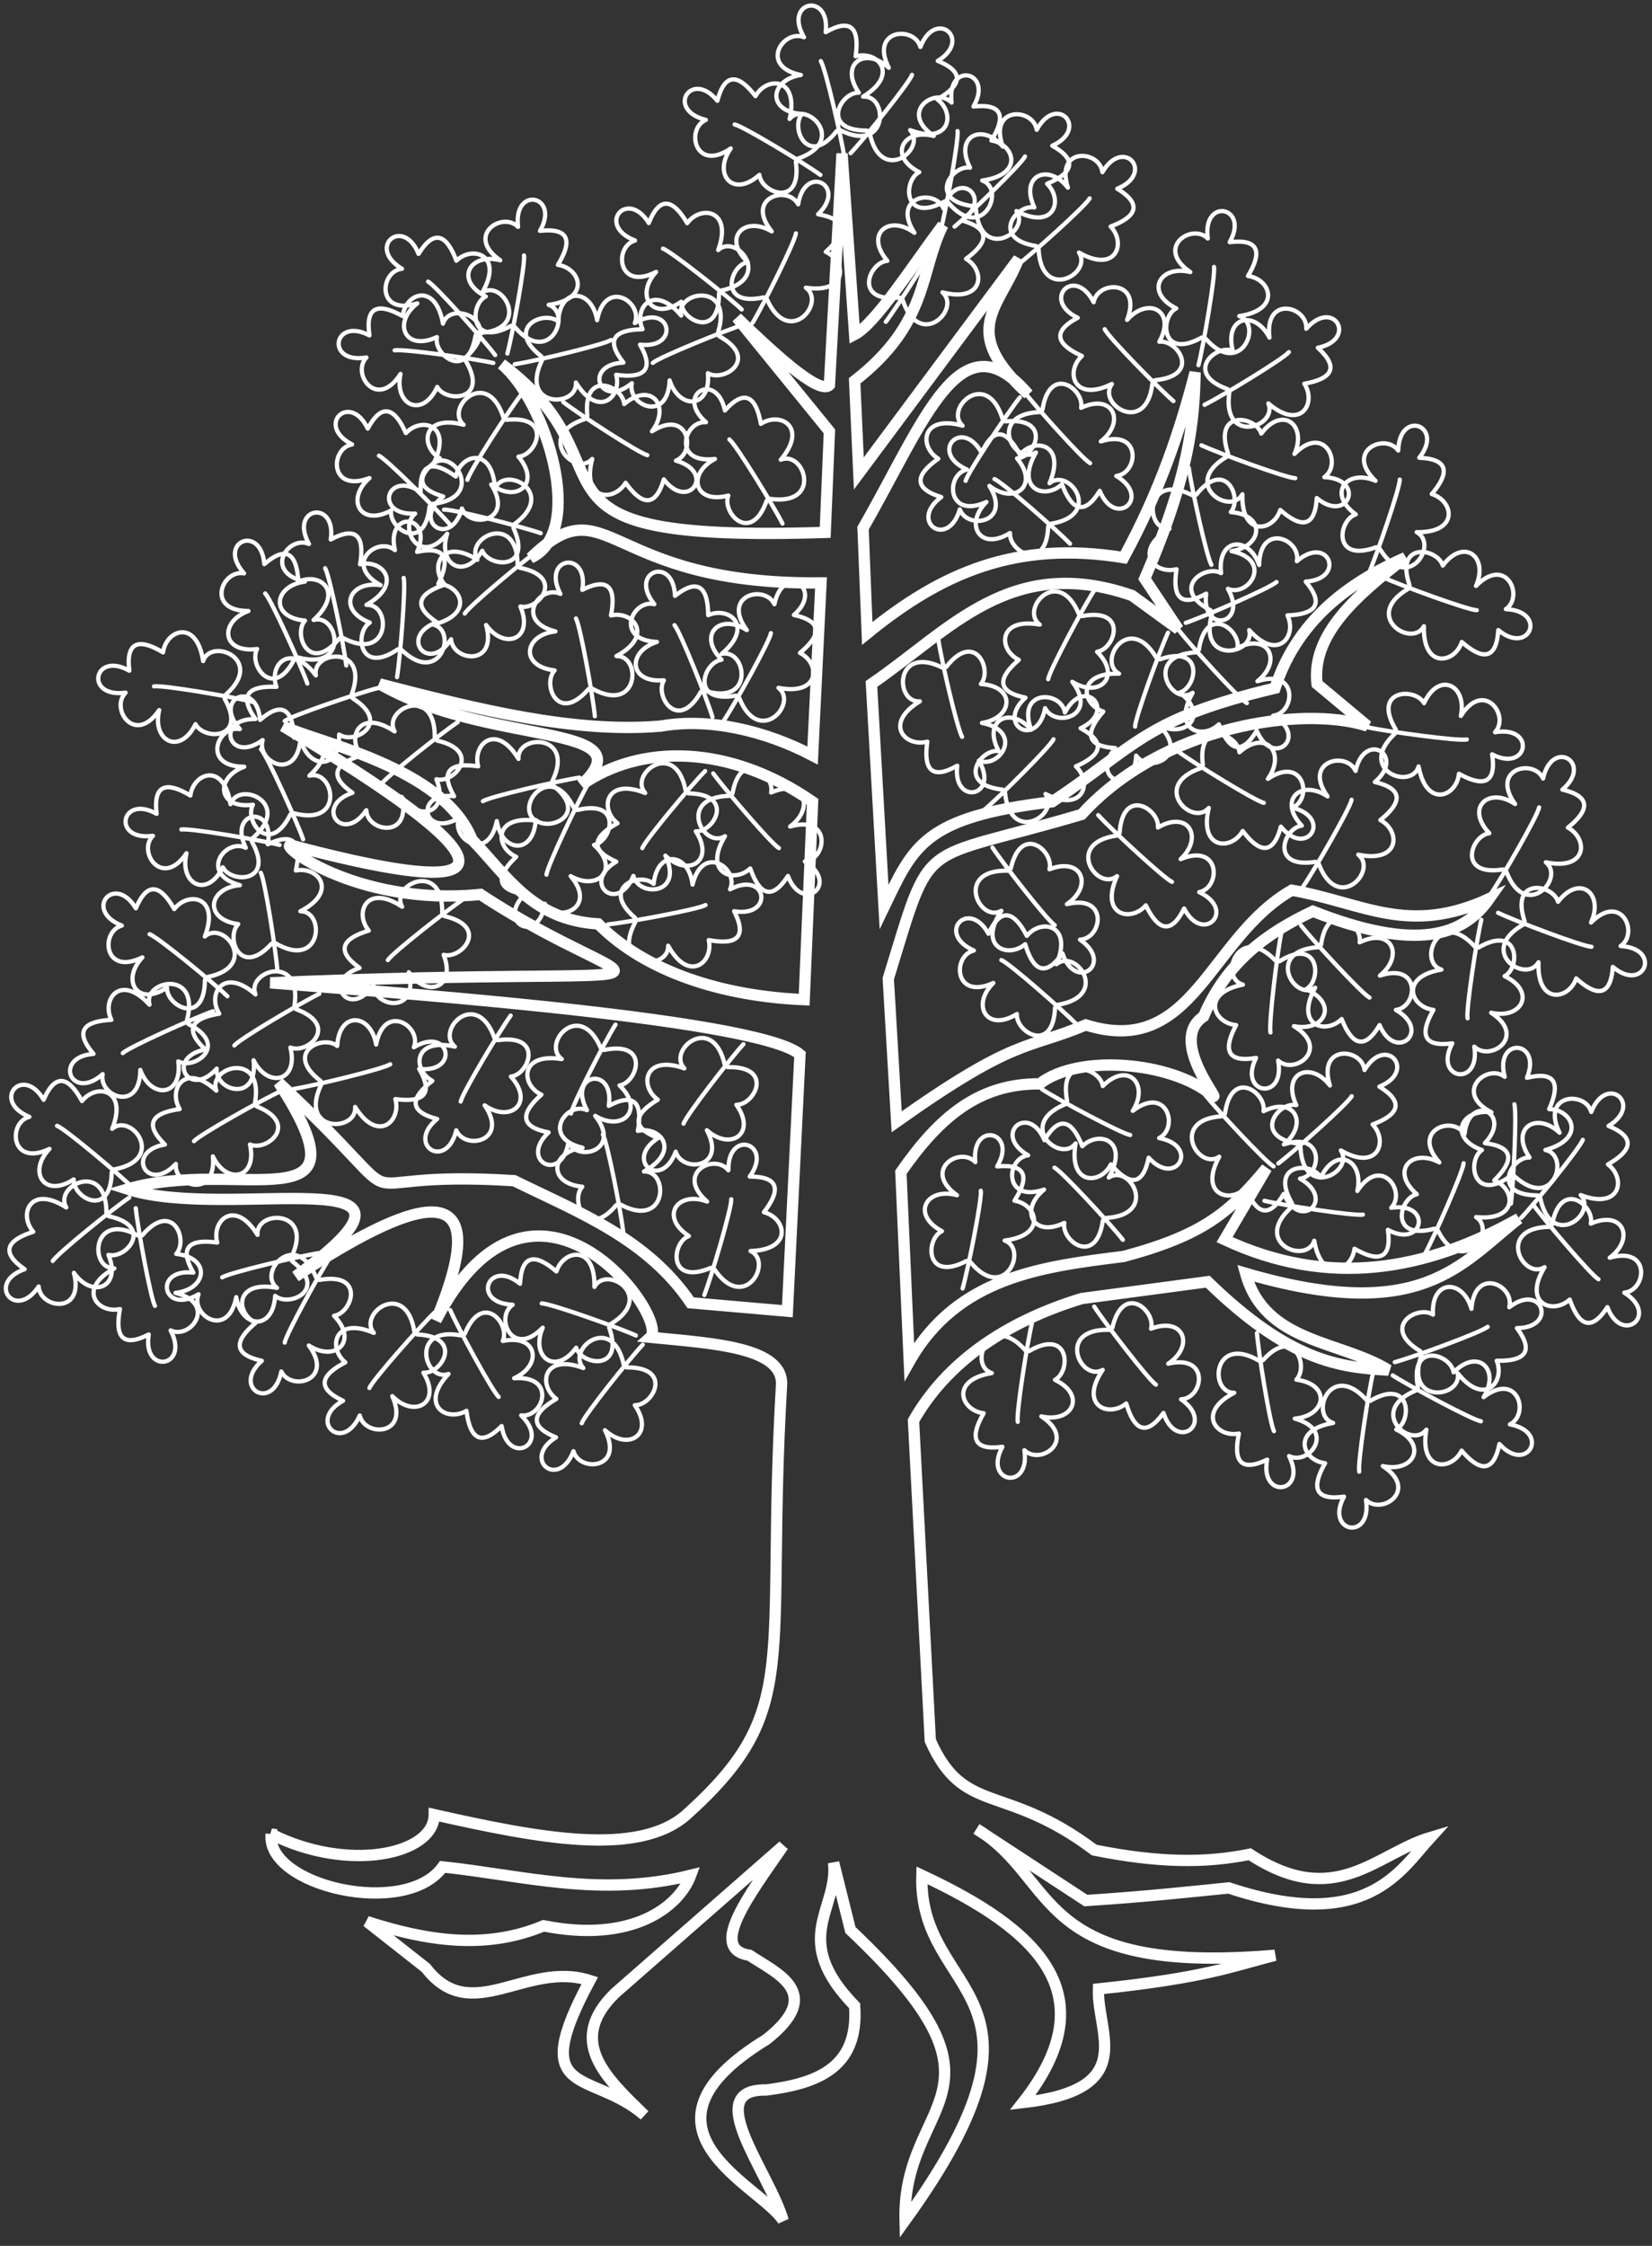 <?xml version="1.0" encoding="UTF-8" standalone="no"?>
<svg
   xmlns:dc="http://purl.org/dc/elements/1.1/"
   xmlns:cc="http://creativecommons.org/ns#"
   xmlns:rdf="http://www.w3.org/1999/02/22-rdf-syntax-ns#"
   xmlns:svg="http://www.w3.org/2000/svg"
   xmlns="http://www.w3.org/2000/svg"
   xmlns:xlink="http://www.w3.org/1999/xlink"
   xmlns:sodipodi="http://sodipodi.sourceforge.net/DTD/sodipodi-0.dtd"
   xmlns:inkscape="http://www.inkscape.org/namespaces/inkscape"
   width="292.332"
   height="397.199"
   viewBox="-300 -295 292.332 397.199"
   id="svg2"
   version="1.1"
   inkscape:version="0.91 r13725"
   sodipodi:docname="tree.svg">
  <rect x="-300" y="-295" width="292.332" height="397.199" fill="#333333" stroke="none"/>
  <!-- pagecolor="transparent" -->
  <!-- bordercolor="#666666" -->
  <sodipodi:namedview
     bordercolor="transparent"
     borderopacity="1"
     objecttolerance="10"
     gridtolerance="10"
     guidetolerance="10"
     inkscape:pageopacity="0"
     inkscape:pageshadow="2"
     inkscape:window-width="1280"
     inkscape:window-height="756"
     id="namedview29"
     showgrid="false"
     inkscape:zoom="0.92761391"
     inkscape:cx="-90.379868"
     inkscape:cy="198.83809"
     inkscape:current-layer="svg2"
     fit-margin-top="0"
     fit-margin-left="0"
     fit-margin-right="0"
     fit-margin-bottom="0"
     pagecolor="#000000"
     inkscape:window-x="0"
     inkscape:window-y="0"
     inkscape:window-maximized="1" />
  <defs
     id="defs4" />
  <use
     height="100%"
     width="100%"
     transform="matrix(-0.004,-1,1,-0.004,-15.769,-200.271)"
     id="use5789"
     xlink:href="#g5194"
     y="0"
     x="0" />
  <use
     x="0"
     y="0"
     xlink:href="#g5194"
     id="use5775"
     transform="matrix(1,-0.004,0.004,1,60.602,8.329)"
     width="100%"
     height="100%" />
  <use
     x="0"
     y="0"
     xlink:href="#g5194"
     id="use5931"
     transform="matrix(-0.506,0.863,-0.863,-0.506,-371.768,-48.332)"
     width="100%"
     height="100%" />
  <use
     x="0"
     y="0"
     xlink:href="#g5194"
     id="use5911"
     transform="matrix(0.735,0.678,-0.678,0.735,-174.033,-42.895)"
     width="100%"
     height="100%" />
  <use
     height="100%"
     width="100%"
     transform="matrix(0.373,0.928,-0.928,0.373,-210.223,-25.796)"
     id="use5913"
     xlink:href="#g5194"
     y="0"
     x="0" />
  <use
     x="0"
     y="0"
     xlink:href="#g5194"
     id="use5919"
     transform="matrix(0.649,-0.761,0.761,0.649,-51.217,-208)"
     width="100%"
     height="100%" />
  <use
     x="0"
     y="0"
     xlink:href="#g5194"
     id="use5895"
     transform="matrix(-0.997,0.076,-0.076,-0.997,-351.42,-227.084)"
     width="100%"
     height="100%" />
  <use
     x="0"
     y="0"
     xlink:href="#g5194"
     id="use5887"
     transform="matrix(0.914,0.407,-0.407,0.914,-125.42,-121.534)"
     width="100%"
     height="100%" />
  <use
     x="0"
     y="0"
     xlink:href="#g5194"
     id="use5847"
     transform="matrix(0.981,0.193,-0.193,0.981,10.087,-100.654)"
     width="100%"
     height="100%" />
  <use
     height="100%"
     width="100%"
     transform="matrix(0.932,-0.364,0.364,0.932,41.965,-198.18)"
     id="use5835"
     xlink:href="#g5194"
     y="0"
     x="0" />
  <use
     height="100%"
     width="100%"
     transform="matrix(-0.535,0.845,-0.845,-0.535,-224.961,-132.244)"
     id="use5831"
     xlink:href="#g5194"
     y="0"
     x="0" />
  <use
     x="0"
     y="0"
     xlink:href="#g5194"
     id="use5839"
     transform="matrix(0.908,0.42,-0.42,0.908,-38.536,-120.065)"
     width="100%"
     height="100%" />
  <use
     height="100%"
     width="100%"
     transform="matrix(-0.799,-0.601,0.601,-0.799,-188.257,-374.177)"
     id="use5857"
     xlink:href="#g5194"
     y="0"
     x="0" />
  <use
     height="100%"
     width="100%"
     transform="matrix(-0.916,-0.401,0.401,-0.916,-226.343,-340.994)"
     id="use5861"
     xlink:href="#g5194"
     y="0"
     x="0" />
  <use
     height="100%"
     width="100%"
     transform="matrix(-0.867,-0.499,0.499,-0.867,-220.847,-379.335)"
     id="use5863"
     xlink:href="#g5194"
     y="0"
     x="0" />
  <use
     x="0"
     y="0"
     xlink:href="#g5194"
     id="use5867"
     transform="matrix(-0.379,0.926,-0.926,-0.379,-255.758,-178.454)"
     width="100%"
     height="100%" />
  <use
     height="100%"
     width="100%"
     transform="matrix(0.016,1,-1,0.016,-271.781,-112.431)"
     id="use5885"
     xlink:href="#g5194"
     y="0"
     x="0" />
  <use
     height="100%"
     width="100%"
     transform="matrix(-1,-0.025,0.025,-1,-326.09,-296.36)"
     id="use5877"
     xlink:href="#g5194"
     y="0"
     x="0" />
  <use
     height="100%"
     width="100%"
     transform="matrix(0.408,-0.913,0.913,0.408,-96.785,-306.211)"
     id="use5881"
     xlink:href="#g5194"
     y="0"
     x="0" />
  <use
     height="100%"
     width="100%"
     transform="matrix(-0.761,0.649,-0.649,-0.761,-290.43,-172.593)"
     id="use5875"
     xlink:href="#g5194"
     y="0"
     x="0" />
  <use
     height="100%"
     width="100%"
     transform="matrix(-0.806,-0.592,0.592,-0.806,-184.449,-270.326)"
     id="use5853"
     xlink:href="#g5194"
     y="0"
     x="0" />
  <use
     x="0"
     y="0"
     xlink:href="#g5194"
     id="use4971"
     transform="matrix(0.688,-0.726,0.726,0.688,18.65,-107.217)"
     width="100%"
     height="100%" />
  <path
     inkscape:connector-curvature="0"
     sodipodi:nodetypes="cccccccccccccccscccccccccccccccccccccccccccccccccccccccccccccsccccccccccccccccccccccccccccccccccccccccc"
     id="path4626"
     d="m -252.017,29.363 c 13.493,6.83 28.808,3.7 28.862,-3.425 18.295,4.105 36.065,7.58 44.631,0 20.672,-18.583 13.95,-26.462 16.811,-75.792 0.604,-6.929 -12.145,-7.547 -23.208,-8.636 3.622,-3.234 -20.521,-36.701 -37.944,-2.968 11.732,-27.966 -5.303,-20.592 -24.83,-7.79 29.948,-21.819 -11.777,-9.59 -29.762,-15.449 19.562,-5.77 43.59,7.044 26.768,-18.855 27.742,25.939 7.273,15.189 41.667,17.366 11.467,5.617 23.575,10.27 31.242,21.591 l 17.109,1.489 2.232,-45.416 c -7.94,-6.69 -80.254,-11.513 -93.726,-12.657 81.612,-3.464 67.082,4.021 37.193,-15.635 -22.49,2.227 -36.702,-9.546 -33.308,-8.647 52.092,13.802 24.455,-5.615 -1.653,-21.134 6.059,2.946 28.411,7.239 33.474,20.102 6.11,6.294 10.597,14.211 22.316,14.89 8.429,8.523 22.078,12.808 36.449,13.401 l 1.488,-34.992 c -14.732,-10.189 -30.425,-10.307 -40.912,-2.978 11.944,-11.168 -16.421,-6.701 -35.705,-17.868 17.279,4.481 34.501,8.793 49.838,7.445 8.43,-1.496 18.348,0.792 26.779,5.212 l 1.488,-30.525 c -38.493,0.407 -37.571,-17.777 -51.372,-4.422 9.983,-4.63 2.672,-27.843 -5.161,-34.293 25.02,18.647 -1.103,31.652 57.277,29.781 l 0.744,-17.869 -16.365,-20.102 c 5.458,5.217 14.492,13.872 16.365,11.912 l 2.232,-40.949 2.232,32.014 c 3.698,-1.923 10.107,-11.985 15.621,-19.358 -4.179,8.431 -2.467,17.32 -15.621,27.547 l 0.744,16.379 28.267,-37.971 c -3.419,8.784 -10.667,12.675 1.706,23.956 -11.987,-13.999 -18.261,4.605 -29.229,23.693 l 0.744,18.613 c 13.158,-10.715 26.302,-16.501 45.375,-13.401 6.569,-12.097 10.012,-22.631 12.646,-32.759 -0.2,8.688 -0.933,18.043 -8.926,36.482 l 5.951,8.934 -8.182,-5.956 c -21.484,-7.434 -32.167,6.106 -46.119,15.635 l 2.232,39.46 c 5.192,-10.774 6.966,-15.935 29.754,-18.613 15.033,-10.001 16.308,-14.593 39.424,-20.102 4.316,-13.272 14.888,-19.455 23.06,-23.08 -8.739,6.738 -16.638,13.645 -15.621,22.336 l 8.926,7.445 c -11.473,-3.702 -36.305,-0.079 -50.582,15.635 -29.547,8.749 -26.239,3.168 -34.217,29.036 l 1.488,25.314 c 21.189,-15.003 22.838,-12.684 33.474,-17.124 19.047,5.973 21.736,-15.439 36.449,-23.825 12.695,2.233 20.491,8.137 34.961,1.489 -4.595,6.568 -12.834,9.49 -31.242,2.234 -8.048,3.801 -15.23,8.9 -19.34,18.613 -6.576,4.321 4.009,16.037 1.42,13.88 -7.042,-5.87 -23.535,-7.351 -30.431,-1.967 -10.74,-0.072 -17.749,5.843 -24.547,15.635 l 1.488,33.503 c 8.522,-15.09 23.717,-16.83 37.937,-18.613 14.102,-3.792 18.688,-7.732 25.291,-15.635 l -7.439,12.657 c 18.449,8.6 35.6,5.505 52.07,-3.723 -10.26,8.023 -17.17,18.788 -48.351,9.679 3.431,12.38 16.582,11.788 25.291,17.124 -8.629,-0.464 -17.524,-1.549 -31.986,-15.635 l -22.316,2.978 c -13.695,4.175 -23.993,11.46 -29.754,21.591 l 2.975,56.584 c 5.955,13.385 13.041,7.352 29.01,19.358 11.492,2.32 19.908,2.306 27.523,0.745 15.13,9.939 22.34,-0.109 31.986,-2.978 -5.26,5.745 -11.295,17.033 -35.705,8.934 -7.47,0.745 -14.054,1.489 -25.291,2.234 L -127.198,28.469 c 14.607,8.758 9.864,25.989 52.814,22.336 -7.773,1.985 -12.258,3.971 -31.242,5.956 -0.276,7.844 7.182,17.799 -13.389,20.102 15.202,-19.282 2.362,-30.768 -17.853,-40.204 -0.676,21.945 26.674,19.984 -2.975,61.051 -0.533,-21.821 21.353,-22.102 -9.67,-51.372 l -2.975,-11.912 c 0.885,8.319 -7.804,13.445 3.719,25.314 0.799,10.975 -6.609,13.735 -15.621,14.89 -11.679,-0.233 0.482,14.448 2.975,23.08 -3.967,-6.204 -28.848,-16.178 -2.975,-32.014 10.465,-8.24 1.844,-11.66 -2.975,-14.89 -7.384,-1.095 -0.083,-10.588 5.951,-19.358 l -29.754,26.058 c -8.697,8.502 -1.545,15.022 5.207,21.591 -9.365,-8.142 -21.029,-2.747 -9.67,-23.825 -11.301,-3.605 -20.958,8.224 -29.01,-2.234 l -10.414,-8.19 c 10.414,3.344 20.828,5.086 31.242,0.745 15.558,3.108 23.915,-3.242 26.035,-8.934 -16.12,3.979 -29.596,0.02 -43.888,-1.489 -6.588,9.154 -31.299,3.353 -30.349,-5.807 z"
     style="display:inline;fill:transparent;fill-opacity:1;fill-rule:evenodd;stroke:white;stroke-width:2;stroke-linecap:butt;stroke-linejoin:miter;stroke-miterlimit:4;stroke-dasharray:none;stroke-opacity:1" />
  <use
     height="100%"
     width="100%"
     transform="matrix(-0.492,0.871,-0.871,-0.492,-279.599,-168.007)"
     id="use5871"
     xlink:href="#g5194"
     y="0"
     x="0" />
  <use
     x="0"
     y="0"
     xlink:href="#g5194"
     id="use5869"
     transform="matrix(-0.953,-0.303,0.303,-0.953,-260.237,-331.55)"
     width="100%"
     height="100%" />
  <use
     x="0"
     y="0"
     xlink:href="#g5194"
     id="use5873"
     transform="matrix(0.515,0.857,-0.857,0.515,-160.05,-105.637)"
     width="100%"
     height="100%" />
  <use
     x="0"
     y="0"
     xlink:href="#g5194"
     id="use5879"
     transform="matrix(-0.38,-0.925,0.925,-0.38,-197.15,-362.329)"
     width="100%"
     height="100%" />
  <use
     x="0"
     y="0"
     xlink:href="#g5194"
     id="use5883"
     transform="matrix(-0.635,0.773,-0.773,-0.635,-334.038,-180.154)"
     width="100%"
     height="100%" />
  <use
     height="100%"
     width="100%"
     transform="matrix(-0.928,0.374,-0.374,-0.928,-282.311,-279.756)"
     id="use5865"
     xlink:href="#g5194"
     y="0"
     x="0" />
  <use
     x="0"
     y="0"
     xlink:href="#g5194"
     id="use5859"
     transform="matrix(-1,-0.025,0.025,-1,-249.377,-318.349)"
     width="100%"
     height="100%" />
  <use
     x="0"
     y="0"
     xlink:href="#g5194"
     id="use5855"
     transform="matrix(-0.775,-0.631,0.631,-0.775,-172.634,-369.317)"
     width="100%"
     height="100%" />
  <use
     height="100%"
     width="100%"
     transform="matrix(0.632,-0.775,0.775,0.632,2.422,-278.49)"
     id="use5837"
     xlink:href="#g5194"
     y="0"
     x="0" />
  <use
     x="0"
     y="0"
     xlink:href="#g5194"
     id="use5851"
     transform="matrix(0.927,-0.374,0.374,0.927,-2.314,-169.171)"
     width="100%"
     height="100%" />
  <use
     x="0"
     y="0"
     xlink:href="#g5194"
     id="use5845"
     transform="matrix(0.814,-0.581,-0.581,-0.814,-32.21,-341.884)"
     width="100%"
     height="100%" />
  <use
     x="0"
     y="0"
     xlink:href="#g5194"
     id="use5841"
     transform="matrix(-1,-0.014,0.014,-1,-204.467,-293.008)"
     width="100%"
     height="100%" />
  <use
     height="100%"
     width="100%"
     transform="matrix(-0.645,-0.764,0.764,-0.645,-116.002,-352.41)"
     id="use5843"
     xlink:href="#g5194"
     y="0"
     x="0" />
  <use
     height="100%"
     width="100%"
     transform="matrix(0.193,-0.981,0.981,0.193,-4.947,-319.652)"
     id="use5829"
     xlink:href="#g5194"
     y="0"
     x="0" />
  <use
     height="100%"
     width="100%"
     transform="matrix(-0.984,-0.176,0.176,-0.984,-162.627,-274.12)"
     id="use5827"
     xlink:href="#g5194"
     y="0"
     x="0" />
  <use
     x="0"
     y="0"
     xlink:href="#g5194"
     id="use5817"
     transform="matrix(0.193,-0.981,0.981,0.193,27.176,-296.306)"
     width="100%"
     height="100%" />
  <use
     x="0"
     y="0"
     xlink:href="#g5194"
     id="use5833"
     transform="matrix(-0.536,-0.844,0.844,-0.536,-101.648,-316.599)"
     width="100%"
     height="100%" />
  <use
     height="100%"
     width="100%"
     transform="matrix(0.626,-0.78,0.78,0.626,29.663,-236.923)"
     id="use5823"
     xlink:href="#g5194"
     y="0"
     x="0" />
  <use
     height="100%"
     width="100%"
     transform="matrix(0.944,0.329,-0.329,0.944,-15.654,-94.336)"
     id="use5849"
     xlink:href="#g5194"
     y="0"
     x="0" />
  <use
     x="0"
     y="0"
     xlink:href="#g5194"
     id="use5891"
     transform="matrix(-0.587,0.81,-0.81,-0.587,-338.594,-142.84)"
     width="100%"
     height="100%" />
  <use
     height="100%"
     width="100%"
     transform="matrix(-0.095,0.996,-0.996,-0.095,-276.182,-89.571)"
     id="use5889"
     xlink:href="#g5194"
     y="0"
     x="0" />
  <use
     x="0"
     y="0"
     xlink:href="#g5194"
     id="use5893"
     transform="matrix(0.752,0.659,-0.659,0.752,-156.281,-74.733)"
     width="100%"
     height="100%" />
  <use
     x="0"
     y="0"
     xlink:href="#g5194"
     id="use5905"
     transform="matrix(-0.945,0.328,-0.328,-0.945,-325.667,-187.427)"
     width="100%"
     height="100%" />
  <use
     height="100%"
     width="100%"
     transform="matrix(-0.86,0.51,-0.51,-0.86,-305.965,-160.724)"
     id="use5903"
     xlink:href="#g5194"
     y="0"
     x="0" />
  <use
     x="0"
     y="0"
     xlink:href="#g5194"
     id="use5901"
     transform="matrix(-0.939,-0.344,0.344,-0.939,-261.195,-265.156)"
     width="100%"
     height="100%" />
  <use
     height="100%"
     width="100%"
     transform="matrix(0.857,0.515,-0.515,0.857,-106.005,-45.936)"
     id="use5917"
     xlink:href="#g5194"
     y="0"
     x="0" />
  <use
     x="0"
     y="0"
     xlink:href="#g5194"
     id="use5915"
     transform="matrix(0.959,0.283,-0.283,0.959,-100.63,-64.624)"
     width="100%"
     height="100%" />
  <use
     height="100%"
     width="100%"
     transform="matrix(-0.332,-0.943,0.943,-0.332,-173.904,-262.459)"
     id="use5921"
     xlink:href="#g5194"
     y="0"
     x="0" />
  <use
     height="100%"
     width="100%"
     transform="matrix(-0.836,0.549,-0.549,-0.836,-377.961,-133.067)"
     id="use5925"
     xlink:href="#g5194"
     y="0"
     x="0" />
  <use
     x="0"
     y="0"
     xlink:href="#g5194"
     id="use5899"
     transform="matrix(-0.836,0.549,-0.549,-0.836,-377.217,-160.614)"
     width="100%"
     height="100%" />
  <use
     height="100%"
     width="100%"
     transform="matrix(-0.937,0.35,-0.35,-0.937,-370.054,-193.331)"
     id="use5897"
     xlink:href="#g5194"
     y="0"
     x="0" />
  <use
     height="100%"
     width="100%"
     transform="matrix(0.464,0.886,-0.886,0.464,-232.561,-41.044)"
     id="use5909"
     xlink:href="#g5194"
     y="0"
     x="0" />
  <use
     x="0"
     y="0"
     xlink:href="#g5194"
     id="use5907"
     transform="matrix(-0.013,1,-1,-0.013,-317.837,-54.271)"
     width="100%"
     height="100%" />
  <use
     height="100%"
     width="100%"
     transform="matrix(-0.013,1,-1,-0.013,-313.002,-28.957)"
     id="use5923"
     xlink:href="#g5194"
     y="0"
     x="0" />
  <use
     x="0"
     y="0"
     xlink:href="#g5194"
     id="use5927"
     transform="matrix(-0.952,0.306,-0.306,-0.952,-381.324,-145.403)"
     width="100%"
     height="100%" />
  <use
     height="100%"
     width="100%"
     transform="matrix(-0.184,0.983,-0.983,-0.184,-268.996,45.375)"
     id="use5965"
     xlink:href="#g5194"
     y="0"
     x="0" />
  <use
     x="0"
     y="0"
     xlink:href="#g5194"
     id="use5967"
     transform="matrix(0.869,0.495,-0.495,0.869,-114.415,53.898)"
     width="100%"
     height="100%" />
  <use
     x="0"
     y="0"
     xlink:href="#g5194"
     id="use5963"
     transform="matrix(0.794,-0.607,0.607,0.794,-90.12,-86.158)"
     width="100%"
     height="100%" />
  <use
     height="100%"
     width="100%"
     transform="matrix(0.843,0.539,-0.539,0.843,-157.015,51.808)"
     id="use5961"
     xlink:href="#g5194"
     y="0"
     x="0" />
  <use
     x="0"
     y="0"
     xlink:href="#g5194"
     id="use5959"
     transform="matrix(0.94,0.341,-0.341,0.94,-151.75,24.255)"
     width="100%"
     height="100%" />
  <use
     height="100%"
     width="100%"
     transform="matrix(0.379,0.925,-0.925,0.379,-255.504,58.322)"
     id="use5957"
     xlink:href="#g5194"
     y="0"
     x="0" />
  <use
     height="100%"
     width="100%"
     transform="matrix(0.741,0.671,-0.671,0.741,-231.029,40.736)"
     id="use5953"
     xlink:href="#g5194"
     y="0"
     x="0" />
  <use
     x="0"
     y="0"
     xlink:href="#g5194"
     id="use5955"
     transform="matrix(0.944,-0.331,0.331,0.944,-144.978,-62.637)"
     width="100%"
     height="100%" />
  <use
     x="0"
     y="0"
     xlink:href="#g5194"
     id="use5951"
     transform="matrix(-0.517,0.856,-0.856,-0.517,-389.164,-15.762)"
     width="100%"
     height="100%" />
  <use
     x="0"
     y="0"
     xlink:href="#g5194"
     id="use5943"
     transform="matrix(-0.991,-0.131,0.131,-0.991,-283.722,-141.752)"
     width="100%"
     height="100%" />
  <use
     x="0"
     y="0"
     xlink:href="#g5194"
     id="use5939"
     transform="matrix(0.949,0.315,-0.315,0.949,-98.875,-18.973)"
     width="100%"
     height="100%" />
  <use
     height="100%"
     width="100%"
     transform="matrix(0.876,0.482,-0.482,0.876,-94.989,-0.346)"
     id="use5941"
     xlink:href="#g5194"
     y="0"
     x="0" />
  <use
     height="100%"
     width="100%"
     transform="matrix(-0.94,0.342,-0.342,-0.94,-320.914,-94.267)"
     id="use5945"
     xlink:href="#g5194"
     y="0"
     x="0" />
  <use
     height="100%"
     width="100%"
     transform="matrix(0.927,0.374,-0.374,0.927,-123.608,-14.979)"
     id="use5937"
     xlink:href="#g5194"
     y="0"
     x="0" />
  <use
     height="100%"
     width="100%"
     transform="matrix(0.618,0.786,-0.786,0.618,-225.787,27.975)"
     id="use5947"
     xlink:href="#g5194"
     y="0"
     x="0" />
  <use
     x="0"
     y="0"
     xlink:href="#g5194"
     id="use5949"
     transform="matrix(-0.383,-0.924,0.924,-0.383,-236.643,-234.241)"
     width="100%"
     height="100%" />
  <use
     height="100%"
     width="100%"
     transform="matrix(0.636,0.772,-0.772,0.636,-215.882,10.155)"
     id="use5933"
     xlink:href="#g5194"
     y="0"
     x="0" />
  <use
     x="0"
     y="0"
     xlink:href="#g5194"
     id="use5935"
     transform="matrix(0.546,0.838,-0.838,0.546,-249.286,15.498)"
     width="100%"
     height="100%" />
  <use
     x="0"
     y="0"
     xlink:href="#g5194"
     id="use5929"
     transform="matrix(0.731,0.682,-0.682,0.731,-173.41,-11.595)"
     width="100%"
     height="100%" />
  <g
     transform="matrix(-0.482,-0.574,-0.574,0.482,566.374,198.934)"
     style="opacity:1;fill:none;fill-opacity:1"
     id="g5194">
    <path
       inkscape:connector-curvature="0"
       style="fill:transparent;fill-opacity:1;fill-rule:evenodd;stroke:white;stroke-width:1.002;stroke-linecap:butt;stroke-linejoin:round;stroke-miterlimit:4;stroke-dasharray:none;stroke-opacity:1"
       d="m 834.352,499.708 c 3.837,6.075 6.758,4.298 8.903,-1.699 3.947,3.705 11.217,1.15 6.026,-7.573 5.088,3.228 11.633,-9.119 -0.913,-9.517 l -0.773,-0.562 c -1.907,-10.917 -10.051,-4.545 -9.12,-0.299 -7.628,-3.45 -10.526,3.478 -4.539,7.995 -9.799,-2.937 -8.811,7.685 -3.532,8.199 -8.459,5.185 0.439,12.488 3.948,3.456 z"
       id="path5196"
       sodipodi:nodetypes="ccccccccc" />
    <path
       inkscape:connector-curvature="0"
       style="fill:none;fill-opacity:1;fill-rule:evenodd;stroke:white;stroke-width:1.002;stroke-linecap:round;stroke-linejoin:round;stroke-miterlimit:4;stroke-dasharray:none;stroke-opacity:1"
       d="m 852.176,475.647 c -2.603,3.56 -13.851,16.512 -15.645,17.507"
       id="path5198"
       sodipodi:nodetypes="cc" />
  </g>
  <use
     height="100%"
     width="100%"
     transform="matrix(0.951,-0.31,0.31,0.951,52.966,-37.659)"
     id="use5773"
     xlink:href="#g5194"
     y="0"
     x="0" />
  <use
     x="0"
     y="0"
     xlink:href="#g5194"
     id="use5779"
     transform="matrix(-0.485,-0.874,0.874,-0.485,-56.846,-186.257)"
     width="100%"
     height="100%" />
  <use
     height="100%"
     width="100%"
     transform="matrix(0.33,-0.944,0.944,0.33,42.73,-142.46)"
     id="use5777"
     xlink:href="#g5194"
     y="0"
     x="0" />
  <use
     height="100%"
     width="100%"
     transform="matrix(-0.021,-1,1,-0.021,0.581,-285.033)"
     id="use5815"
     xlink:href="#g5194"
     y="0"
     x="0" />
  <use
     height="100%"
     width="100%"
     transform="matrix(0.386,-0.923,0.923,0.386,10.101,-246.88)"
     id="use5825"
     xlink:href="#g5194"
     y="0"
     x="0" />
  <use
     x="0"
     y="0"
     xlink:href="#g5194"
     id="use5813"
     transform="matrix(-0.934,-0.359,0.359,-0.934,-157.188,-237.257)"
     width="100%"
     height="100%" />
  <use
     x="0"
     y="0"
     xlink:href="#g5194"
     id="use5821"
     transform="matrix(0.558,-0.83,0.83,0.558,10.432,-214.267)"
     width="100%"
     height="100%" />
  <use
     height="100%"
     width="100%"
     transform="matrix(0.683,-0.731,0.731,0.683,0.361,-189.295)"
     id="use5819"
     xlink:href="#g5194"
     y="0"
     x="0" />
  <use
     x="0"
     y="0"
     xlink:href="#g5194"
     id="use5801"
     transform="matrix(-0.535,0.845,-0.845,-0.535,-223.741,-47.176)"
     width="100%"
     height="100%" />
  <use
     x="0"
     y="0"
     xlink:href="#g5194"
     id="use5799"
     transform="matrix(0.329,-0.944,0.944,0.329,-19.463,-193.133)"
     width="100%"
     height="100%" />
  <use
     height="100%"
     width="100%"
     transform="matrix(0.999,-0.035,0.035,0.999,46.128,-73.106)"
     id="use5811"
     xlink:href="#g5194"
     y="0"
     x="0" />
  <use
     x="0"
     y="0"
     xlink:href="#g5194"
     id="use5809"
     transform="matrix(0.62,-0.785,0.785,0.62,50.861,-185.702)"
     width="100%"
     height="100%" />
  <use
     height="100%"
     width="100%"
     transform="matrix(-0.774,-0.634,0.634,-0.774,-126.015,-210.844)"
     id="use5793"
     xlink:href="#g5194"
     y="0"
     x="0" />
  <use
     height="100%"
     width="100%"
     transform="matrix(-0.62,0.784,-0.784,-0.62,-221.875,-21.479)"
     id="use5797"
     xlink:href="#g5194"
     y="0"
     x="0" />
  <use
     x="0"
     y="0"
     xlink:href="#g5194"
     id="use5795"
     transform="matrix(-0.999,-0.041,0.041,-0.999,-244.441,-132.822)"
     width="100%"
     height="100%" />
  <use
     x="0"
     y="0"
     xlink:href="#g5194"
     id="use5791"
     transform="matrix(0.617,-0.787,0.787,0.617,33.615,-156.216)"
     width="100%"
     height="100%" />
  <use
     height="100%"
     width="100%"
     transform="matrix(-0.934,-0.359,0.359,-0.934,-124.004,-235.914)"
     id="use5807"
     xlink:href="#g5194"
     y="0"
     x="0" />
  <use
     x="0"
     y="0"
     xlink:href="#g5194"
     id="use5805"
     transform="matrix(0.204,-0.979,0.979,0.204,48.715,-236.06)"
     width="100%"
     height="100%" />
  <use
     height="100%"
     width="100%"
     transform="matrix(1,-0.004,0.004,1,79.772,-71.848)"
     id="use5803"
     xlink:href="#g5194"
     y="0"
     x="0" />
  <use
     x="0"
     y="0"
     xlink:href="#g5194"
     id="use5787"
     transform="matrix(-0.966,-0.258,0.258,-0.966,-145.599,-162.26)"
     width="100%"
     height="100%" />
  <use
     height="100%"
     width="100%"
     transform="matrix(-0.994,0.108,-0.108,-0.994,-155.91,-130.026)"
     id="use5785"
     xlink:href="#g5194"
     y="0"
     x="0" />
  <use
     x="0"
     y="0"
     xlink:href="#g5194"
     id="use5783"
     transform="matrix(-0.865,-0.502,0.502,-0.865,-101.781,-191.262)"
     width="100%"
     height="100%" />
  <use
     height="100%"
     width="100%"
     transform="matrix(0.651,-0.759,0.759,0.651,93.957,-131.424)"
     id="use5781"
     xlink:href="#g5194"
     y="0"
     x="0" />
</svg>
